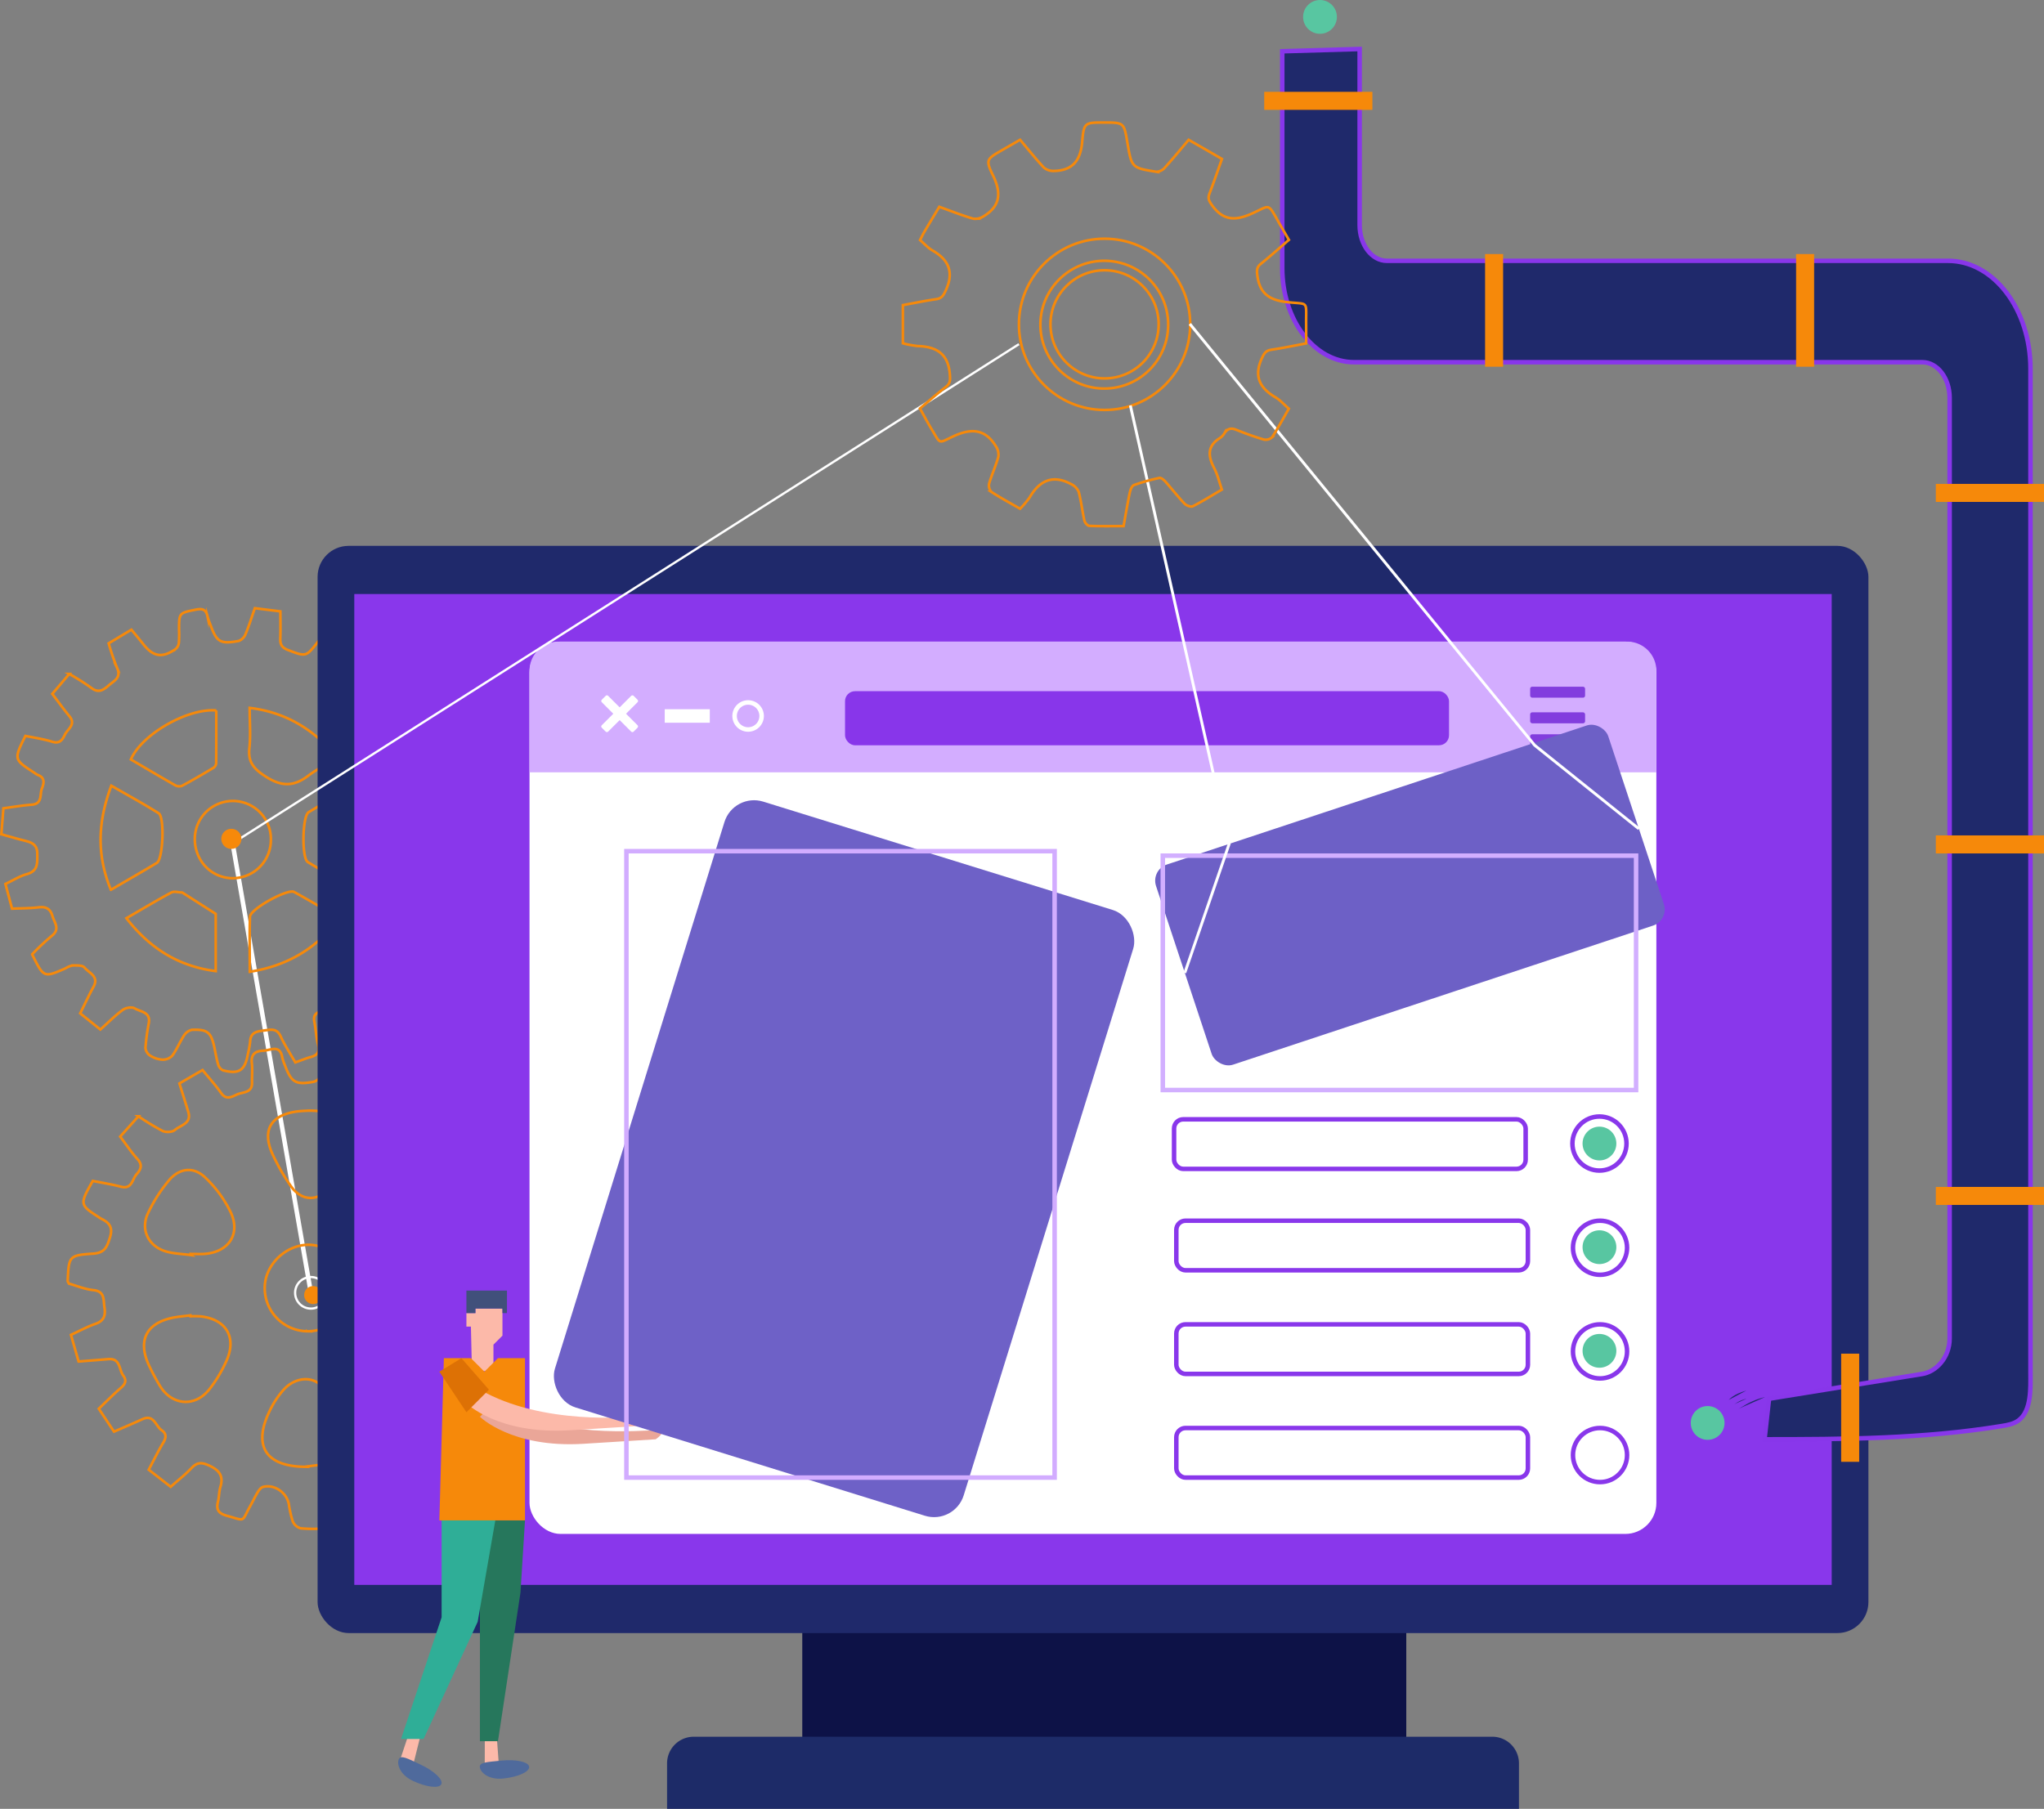 <svg xmlns="http://www.w3.org/2000/svg" viewBox="0 0 790.862 700"><rect x="0" y="0" width="790.862" height="700" fill="#808080" stroke="none"/><defs><style>.cls-1,.cls-14,.cls-15,.cls-25,.cls-26,.cls-3,.cls-4{fill:none;}.cls-1,.cls-26,.cls-3{stroke:#fff;}.cls-1,.cls-14,.cls-15,.cls-25,.cls-26,.cls-27,.cls-3,.cls-4{stroke-miterlimit:10;}.cls-1,.cls-14,.cls-15,.cls-25,.cls-27{stroke-width:1.744px;}.cls-2{fill:#f6890a;}.cls-3{stroke-width:0.874px;}.cls-4{stroke:#f6890a;}.cls-5{fill:#0d1247;}.cls-6{fill:#1d2b68;}.cls-27,.cls-7{fill:#1f296b;}.cls-8{fill:#8937eb;}.cls-9{fill:#fff;}.cls-10{fill:#d3adff;}.cls-11{fill:#8836ea;}.cls-12{fill:#823dde;}.cls-13{fill:#6d60c6;}.cls-14{stroke:#d2afff;}.cls-15{stroke:#8937eb;}.cls-16{fill:#58c6a1;}.cls-17{fill:#fcb9a9;}.cls-18{fill:#26775c;}.cls-19{fill:#2fae97;}.cls-20{fill:#eaa698;}.cls-21{fill:#dd7105;}.cls-22{fill:#41507b;}.cls-23{fill:#4f6a9c;}.cls-24{fill:#6e61c7;}.cls-25{stroke:#d2acff;}.cls-26{stroke-width:1.101px;}.cls-27{stroke:#8836ea;}</style></defs><title>desktop</title><g id="Layer_2" data-name="Layer 2"><g id="Layer_1-2" data-name="Layer 1"><line class="cls-1" x1="89.772" y1="325.039" x2="120.292" y2="500.311"/><circle class="cls-2" cx="121.164" cy="501.183" r="3.488"/><circle class="cls-3" cx="120.292" cy="500.311" r="6.104"/><path class="cls-4" d="M50.846,243.683c1.744,2.126,3.19,3.832,4.574,5.587,3.882,4.921,7.377,5.5,12.53,1.89a3.7,3.7,0,0,0,1.257-2.382,42.54,42.54,0,0,0,.076-5.041c0-6.642.031-6.488,6.449-7.806,2.619-.538,3.989-.056,4.548,2.591a25.231,25.231,0,0,0,1.111,3.171c2.428,6.789,3.792,7.663,10.987,6.342a4.594,4.594,0,0,0,2.614-2.606c1.345-3.207,2.374-6.547,3.606-10.062l9.888,1.233c0,3.6.1,7.057-.034,10.508-.084,2.243.581,3.516,2.848,4.385,7.115,2.731,7.073,2.836,11.864-3.315,1.282-1.646,2.576-3.283,4.019-5.121,1.47.708,2.83,1.344,4.172,2.015,1.375.688,2.732,1.411,4.588,2.373-1.047,3.589-1.934,7.215-3.189,10.708-.73,2.033-.548,3.273,1.271,4.608,7.011,5.147,4.279,5.538,11.933.671,1.883-1.2,3.755-2.41,5.816-3.735l6.733,7.151c-1.89,2.606-3.6,5.707-6,8.106-3.834,3.82-.125,6.093,1.144,9.049,1.449,3.375,3.783,2.513,6.264,1.883,3.1-.788,6.221-1.5,9.587-2.309,1.4,2.945,2.707,5.679,4.177,8.761-3.378,2.344-6.476,4.724-9.8,6.723-2.257,1.356-2.282,3.063-1.383,4.953,1.124,2.363-.331,6.355,4.186,6.669,3.071.213,6.118.776,9.19.96,3.989.239,3.033,3.275,3.309,5.578.259,2.159,1,4.536-2.416,5.164-2.33.428-4.54,1.538-6.872,1.906-3.907.618-5.054,2.691-5.294,6.561-.235,3.773.771,5.823,4.366,6.665a7.407,7.407,0,0,1,1.156.5c8.247,3.529,8.247,3.529,5.48,12.333-4.028,0-8.071.218-12.081-.054-4.856-.329-4.23,4.114-5.764,6.5-.564.877.3,3.336,1.256,4.4,2.605,2.891,5.609,5.421,8.39,8.033-4.651,8.754-4.651,8.754-13.314,5.026-6-2.58-7.5-2.2-11.119,3.481a4.526,4.526,0,0,0,.1,3.691c1.671,3.535,3.639,6.929,5.69,10.743l-7.726,6.21c-3.221-2.817-6.509-5.4-9.435-8.351-2.026-2.042-3.641-.931-5.116.211-1.852,1.434-5.7,1.045-4.865,5.15.586,2.878.682,5.865,1.393,8.7.677,2.7.045,4.22-2.695,4.949-1.882.5-3.692,1.272-6.056,2.107-1.918-3.356-4.066-6.595-5.677-10.083-1.577-3.414-4.049-2.541-6.7-2.228-2.708.32-4.932.809-5.091,4.207A38.943,38.943,0,0,1,95.894,408c-1.125,6.269-3.458,7.839-9.638,6.2a3.551,3.551,0,0,1-1.839-2.23c-.648-2.134-.987-4.361-1.457-6.549-1.264-5.892-2.646-7.121-8.576-6.9a4.753,4.753,0,0,0-3.114,2.092c-1.69,2.566-2.845,5.5-4.642,7.973a5.135,5.135,0,0,1-3.875,1.491,10.113,10.113,0,0,1-4.72-1.6,4.024,4.024,0,0,1-1.755-2.955,80.96,80.96,0,0,1,1.292-9.571c.785-4.377-3.243-4.355-5.439-5.714-1.053-.651-3.445-.28-4.563.539-3.02,2.212-5.681,4.912-8.733,7.642l-7.8-6.261c1.778-3.574,3.343-6.991,5.147-10.276,2.261-4.115-1.832-5.343-3.5-7.46-.724-.92-3-.794-4.578-.794a7.821,7.821,0,0,0-2.705,1.089c-8.462,3.7-8.462,3.7-12.973-5.387a91.757,91.757,0,0,1,7.514-7.074c3.478-2.646,1.14-5.111.358-7.759-.814-2.761-2.441-3.714-5.318-3.371-3.312.4-6.675.36-10.32.525-.876-3.274-1.693-6.33-2.559-9.565,2.946-1.389,5.477-3.02,8.247-3.791,4.451-1.238,4.066-4.29,4.085-7.807.021-3.888-2.4-4.526-5.206-5.233-2.829-.712-5.628-1.546-8.7-2.4.266-3.417.513-6.58.784-10.058,3.784-.493,7.351-1.117,10.945-1.385,4.327-.322,3.045-4.007,3.973-6.305.806-2,1.227-4.154-1.584-5.208a7.9,7.9,0,0,1-1.425-.886c-7.909-5.12-7.908-5.121-3.386-14.224,3.376.707,6.972,1.2,10.39,2.258,2.84.881,3.94-.717,4.83-2.647,1.046-2.268,4.52-3.962,1.779-7.265-2.231-2.687-4.265-5.54-6.608-8.61l6.584-7.71a89.345,89.345,0,0,1,8.424,5.326c2.876,2.288,4.8.879,6.925-.966,2.047-1.776,4.875-2.94,3.148-6.68a96.575,96.575,0,0,1-3.267-9.519Zm53.964,81.176a14.718,14.718,0,1,0-29.435-.184c.009,8.486,6.415,15.134,14.641,15.192A14.811,14.811,0,0,0,104.81,324.859Zm26.646,30.432c-6.241-3.586-11.9-6.918-17.642-10.1-2.511-1.391-17.007,6.607-17.1,9.576-.213,6.953-.068,13.917-.068,21.3C111.3,373.753,122.51,367,131.456,355.291Zm-82.544.053c9.014,11.583,19.985,18.573,34.552,20.47V353.661q-6.324-4.038-12.648-8.073c-.118-.075-.243-.193-.367-.2-1.4-.036-3.081-.569-4.162.01C60.631,348.433,55.127,351.747,48.912,355.344Zm-6.006-10.993c6.256-3.652,12.059-6.973,17.789-10.417,2.369-1.423,3.1-17.7.672-19.22-5.847-3.672-11.925-6.975-18.295-10.648C37.9,317.771,37.266,330.718,42.906,344.351Zm94.032-40.181c-6.17,3.552-11.909,6.742-17.521,10.141-2.457,1.487-2.761,17.787-.306,19.3,5.914,3.641,12,7.007,18.388,10.7C142.839,330.656,142.777,317.707,136.938,304.17ZM96.6,273.948c0,5.567.425,10.618-.112,15.564-.6,5.564,1.822,8.12,6.357,11.039,6.08,3.913,10.858,3.893,16.423-.349,3.455-2.634,7.467-4.536,11.445-6.894C121.581,282.462,110.932,275.71,96.6,273.948Zm-12.92.985c-11.185-.935-28.9,9.3-33.045,18.974,5.628,3.3,11.27,6.644,16.973,9.885a3.41,3.41,0,0,0,2.71.376c4.193-2.24,8.3-4.65,12.375-7.093a2.352,2.352,0,0,0,.945-1.715C83.7,288.536,83.679,281.71,83.679,274.933Z"/><path class="cls-4" d="M211.3,485.136a52.41,52.41,0,0,1,.515,7.6,4.244,4.244,0,0,1-2.185,2.988,72.256,72.256,0,0,1-7.51,2.241c-2.378.72-5.437.563-5.274,4.466.157,3.784-1.178,7.93,4.272,9.544,3.286.972,6.317,2.807,9.2,4.134.148.574.242.729.212.854-2.655,10.736-.41,9.179-11.287,8.588-6.193-.336-9.039,1.591-9.959,7.777a4.627,4.627,0,0,0,1.514,3.213c2.869,2.859,5.918,5.539,9.1,8.475-1.883,3.049-3.619,5.86-5.459,8.842-4.015-1.631-7.876-2.926-11.482-4.731-4.638-2.321-5.551,2.2-8,3.922-2.27,1.591-1.567,3.32-.438,5.266,1.965,3.387,3.765,6.869,5.862,10.731l-8.154,6.543c-3.364-2.963-6.394-5.9-9.744-8.422-1.07-.8-3.439-1.173-4.427-.531-2.188,1.423-6.219,1.247-5.842,5.389a44.8,44.8,0,0,0,1.216,8.626c1.083,3.654-.109,5.455-3.6,6.322-1.806.449-3.546,1.166-5.587,1.853-2.009-3.71-4.128-7.188-5.82-10.862-1.938-4.21-5.18-1.894-7.931-1.887-2.673.008-4.137,1.307-4.434,4.208-.368,3.6-1.2,7.152-1.936,11.283a50.975,50.975,0,0,1-7.8-.122,4.745,4.745,0,0,1-3.03-2.62,39.942,39.942,0,0,1-1.538-6.79c-.907-4.5-5.684-7.762-9.974-6.6-.814.22-1.554,1.209-2.049,2.015-1.063,1.732-1.909,3.6-2.905,5.37-3.546,6.319-1.565,5.83-9.046,3.768-3.3-.912-4.219-2.4-3.432-5.529.458-1.826.374-3.8.92-5.59,1.317-4.322-.441-6.508-4.354-8.315-2.843-1.313-4.63-1.327-6.8.963-2.388,2.519-5.157,4.676-8.064,7.262l-8.508-6.614c1.919-3.615,3.613-7.128,5.616-10.454,1.184-1.965,1.316-3.524-.631-4.836-2.369-1.6-2.949-6.314-7.451-4.248-3.544,1.626-7.14,3.138-10.962,4.809-1.966-2.96-3.8-5.715-5.894-8.874,2.851-2.711,5.562-5.47,8.477-7.993,1.687-1.459,2.464-2.841,1.012-4.788-1.729-2.317-1.038-6.822-5.8-6.415-3.746.321-7.495.607-11.493.928L27.454,516.58c3.235-1.479,6.268-3.149,9.494-4.263,3.375-1.165,3.954-3.35,3.456-6.446-.463-2.873.276-6.14-4.326-6.609-3.259-.333-6.414-1.678-9.426-2.518-.243-.542-.472-.807-.46-1.061.446-9.578.428-9.887,9.921-10.534,4.59-.313,5.355-2.828,6.463-6.372,1.22-3.9-.4-5.686-3.444-7.151a3.39,3.39,0,0,1-.369-.231c-8.053-5.19-8.053-5.19-2.867-14.386,3.543.713,7.264,1.289,10.888,2.237,4.352,1.138,4.359-2.962,6.092-4.864,1.463-1.6,2.464-3.455.4-5.728-2.419-2.666-4.426-5.707-6.776-8.8,2.35-2.616,4.563-5.081,7.053-7.852a97.523,97.523,0,0,0,9.341,5.66c1.3.616,3.785.5,4.772-.364,2.142-1.885,6.545-2.425,5.2-6.936-1.074-3.608-2.232-7.191-3.445-11.082l8.956-5.177c2.513,3.079,5.054,5.867,7.207,8.928,1.984,2.82,4.143,1.409,6.121.521,2.269-1.018,5.929-.5,5.811-4.634-.07-2.473.217-4.976-.067-7.418-.406-3.48,1.236-4.753,4.379-4.882,2.844-.118,6.52-2.611,7.41,2.709a16.35,16.35,0,0,0,.991,2.885c2.5,6.73,4.186,7.741,11.253,6.4A4.822,4.822,0,0,0,124,416.672a10.572,10.572,0,0,0,1.05-2.848c3.18-9.146,3.18-9.146,13.226-6.552,0,3.3.105,6.756-.035,10.2-.1,2.479.55,3.914,3.178,4.8,7.3,2.476,7.252,2.618,12.207-3.632,1.343-1.694,2.707-3.372,4.127-5.139,1.137.458,2.087.769,2.971,1.211,1.942.973,3.852,2.013,6.267,3.284-1.16,3.746-2.14,7.5-3.493,11.125-1.811,4.846,3.051,5.16,4.859,7.52,1.559,2.035,3.335,1.686,5.3.314,3.094-2.157,6.335-4.1,9.7-6.262l7.376,7.009c-2.547,3.4-4.936,6.818-7.558,10.044-3.095,3.807,1.129,5.628,2.086,8.309.78,2.183,2.214,3.061,4.762,2.3,3.733-1.114,7.6-1.792,11.677-2.718l4.337,9.15c-3.424,2.35-6.668,4.748-10.081,6.876-4.136,2.578-1,5.7-.778,8.553.179,2.313,1.159,3.95,4.111,3.959C203.192,484.2,207.09,484.774,211.3,485.136Zm-92.494,30.052a17.025,17.025,0,0,0,17.222-16.626c.15-8.656-7.984-16.869-16.678-16.839-8.915.029-16.874,7.831-16.919,16.584A16.689,16.689,0,0,0,118.808,515.188Zm-.985,52.449c2.724-.389,5.5-.578,8.162-1.208,6.648-1.57,10.007-5.681,8.041-12.029a57.2,57.2,0,0,0-8.821-17.15c-3.774-5.014-10.829-4.446-15.332.419a34.572,34.572,0,0,0-5.511,8.3C97.747,559.537,102.753,567.423,117.823,567.637ZM73.7,509.4l-.03-.367c-2.433.328-4.905.479-7.291,1.015-9.757,2.189-13.029,8.731-8.937,17.9a84.321,84.321,0,0,0,4.253,8.075c4.628,7.923,13.7,8.772,19.364,1.561a52.2,52.2,0,0,0,6.648-11.155c3.949-8.994-.306-15.926-10.1-17A36.15,36.15,0,0,0,73.7,509.4Zm-.027-23.726.034-.42c1.886,0,3.784.137,5.657-.024,9.068-.777,13.741-7.582,9.993-15.9a46.671,46.671,0,0,0-9.826-13.522c-4.486-4.431-10.039-3.91-14.151.982a58.764,58.764,0,0,0-8.146,12.764c-2.98,6.367.213,12.777,7,14.752C67.261,485.192,70.523,485.247,73.676,485.677Zm91.193,2.11.065.373a85.38,85.38,0,0,0,8.946-1.672c7.618-2.242,10.4-7.668,7.591-15.168a59.744,59.744,0,0,0-5.617-11.285c-4.187-6.507-11.328-7.475-16.666-2.059a45.15,45.15,0,0,0-7.46,10.627c-5.944,11.269-1.374,18.776,11.395,19.181C163.7,487.8,164.287,487.787,164.869,487.787Zm-45.427-57.98c-.978.07-2.878.09-4.742.358-9.944,1.431-13.367,7.2-9.322,16.33a78.363,78.363,0,0,0,7.105,12.434c3.619,5.277,9.191,6.244,13.854,2.04a31.941,31.941,0,0,0,7.754-10.282C140.248,436.874,135.444,429.845,119.442,429.807Zm28.379,93.217c.047,7.215,8.011,18.351,14.8,20.738,3.539,1.244,6.947.639,9.167-2.163a77.938,77.938,0,0,0,8.856-13.348c3.363-6.742.182-13.738-7.165-15.173a61.423,61.423,0,0,0-17.281-.6C150.749,512.992,147.784,517.453,147.821,523.024Z"/><rect class="cls-5" x="310.416" y="584.896" width="233.697" height="95.92"/><path class="cls-6" d="M268.411,672.1H577.4a10.316,10.316,0,0,1,10.316,10.316V700a0,0,0,0,1,0,0H258.1a0,0,0,0,1,0,0V682.412A10.316,10.316,0,0,1,268.411,672.1Z"/><rect class="cls-7" x="122.882" y="211.243" width="600.044" height="420.741" rx="12"/><rect class="cls-8" x="137.084" y="229.883" width="571.64" height="383.46"/><rect class="cls-9" x="204.877" y="248.303" width="436.001" height="345.313" rx="12"/><path class="cls-10" d="M216.163,248.3H629.585A11.293,11.293,0,0,1,640.878,259.6v39.283a0,0,0,0,1,0,0h-436a0,0,0,0,1,0,0v-39.29A11.286,11.286,0,0,1,216.163,248.3Z"/><rect class="cls-11" x="326.957" y="267.487" width="233.697" height="20.928" rx="3.868"/><rect class="cls-9" x="257.197" y="274.463" width="17.44" height="5.232"/><rect class="cls-9" x="231.037" y="274.463" width="17.44" height="3.488" rx="0.645" transform="translate(213.983 641.048) rotate(-135)"/><rect class="cls-9" x="231.037" y="274.463" width="17.44" height="3.488" rx="0.645" transform="translate(604.598 301.981) rotate(135)"/><circle class="cls-1" cx="289.461" cy="277.079" r="5.232"/><rect class="cls-12" x="592.046" y="265.743" width="21.255" height="4.251" rx="0.786"/><rect class="cls-12" x="592.046" y="275.662" width="21.255" height="4.251" rx="0.786"/><rect class="cls-12" x="592.046" y="284.164" width="21.255" height="4.251" rx="0.786"/><rect class="cls-13" x="453.378" y="305.596" width="184.314" height="81.579" rx="6.574" transform="translate(-81.24 189.08) rotate(-18.325)"/><rect class="cls-14" x="449.909" y="331.143" width="183.121" height="90.688"/><rect class="cls-15" x="454.269" y="433.167" width="136.032" height="19.184" rx="3.546"/><rect class="cls-15" x="455.141" y="472.407" width="136.032" height="19.184" rx="3.546"/><rect class="cls-15" x="455.141" y="512.519" width="136.032" height="19.184" rx="3.546"/><rect class="cls-15" x="455.141" y="552.632" width="136.032" height="19.184" rx="3.546"/><circle class="cls-15" cx="618.86" cy="442.541" r="10.464"/><circle class="cls-16" cx="618.86" cy="442.541" r="6.54"/><circle class="cls-16" cx="510.731" cy="6.54" r="6.54"/><circle class="cls-16" cx="618.86" cy="482.653" r="6.54"/><circle class="cls-16" cx="618.86" cy="522.765" r="6.54"/><circle class="cls-15" cx="619.078" cy="482.871" r="10.464"/><circle class="cls-15" cx="619.078" cy="522.983" r="10.464"/><circle class="cls-15" cx="619.078" cy="563.096" r="10.464"/><polygon class="cls-17" points="157.788 672.096 154.3 682.56 159.532 684.304 163.02 670.352 157.788 672.096"/><polygon class="cls-17" points="187.584 672.633 187.553 683.663 193.068 683.679 192.006 669.337 187.584 672.633"/><polygon class="cls-17" points="183.949 506.415 194.413 506.415 194.413 516.879 190.925 520.367 190.925 530.832 182.6 530.265 182.205 513.391 180.461 513.391 180.461 508.159 183.949 508.159 183.949 506.415"/><polygon class="cls-18" points="192.669 588.384 203.133 588.384 201.389 616.288 192.669 673.84 185.693 673.84 185.693 588.384 192.669 588.384"/><polygon class="cls-19" points="170.869 587.512 170.869 625.88 155.172 672.968 163.893 672.968 184.821 627.624 191.797 587.512 170.869 587.512"/><polygon class="cls-2" points="182.205 525.6 171.741 525.6 169.997 588.384 203.133 588.384 203.133 525.6 192.669 525.6 187.437 530.832 182.205 525.6"/><path class="cls-20" d="M185.693,548.272s12.208,12.208,40.112,10.464l27.9-1.744s5.232-3.488,0-3.488-38.368,3.488-62.784-10.464Z"/><path class="cls-17" d="M180.461,543.04s12.208,12.208,40.112,10.464l27.9-1.744s5.232-3.488,0-3.488-38.368,3.488-62.784-10.464Z"/><polygon class="cls-21" points="178.529 525.6 169.997 530.832 180.461 546.528 189.181 537.808 178.529 525.6"/><polygon class="cls-22" points="180.459 508.159 180.461 499.439 196.157 499.439 196.157 508.159 194.413 508.159 194.413 506.415 183.949 506.415 183.949 508.159 180.459 508.159"/><path class="cls-23" d="M170.753,690.486c-.817,1.744-5.722,1.172-10.956-1.279s-6.314-6.647-5.5-8.391,3.222-.378,8.456,2.073S171.57,688.741,170.753,690.486Z"/><path class="cls-23" d="M204.739,683.752c.195,1.917-4.308,3.944-10.058,4.529s-8.83-2.461-9.025-4.378,2.57-1.978,8.32-2.563S204.544,681.836,204.739,683.752Z"/><circle class="cls-16" cx="660.716" cy="550.67" r="6.54"/><path class="cls-7" d="M668.86,541.761c1.951-2,4.465-2.863,6.9-3.671"/><path class="cls-7" d="M670.984,543.423l.829-.463a13.086,13.086,0,0,1,3.945-1.664"/><path class="cls-7" d="M672.728,545.167l1.768-.98a28.06,28.06,0,0,1,8.414-3.524"/><rect class="cls-24" x="243.797" y="325.684" width="165.586" height="245.438" rx="12" transform="translate(147.437 -76.602) rotate(17.226)"/><rect class="cls-25" x="242.373" y="329.399" width="165.68" height="242.417"/><circle class="cls-4" cx="427.376" cy="125.514" r="33.136"/><circle class="cls-4" cx="427.376" cy="125.514" r="20.928"/><polyline class="cls-26" points="437.353 156.908 475.59 326.582 458.424 376.487"/><polyline class="cls-26" points="460.373 125.35 593.79 288.415 634.126 320.753"/><line class="cls-3" x1="90.644" y1="325.911" x2="394.24" y2="133.188"/><circle class="cls-2" cx="89.516" cy="324.627" r="3.9"/><path class="cls-27" d="M496.125,19.838v83.893c0,20.127,12.453,36.443,27.815,36.443H743.816c5.818,0,10.534,6.18,10.534,13.8V517.9c0,7.623-5.344,12.931-10.534,13.8L684.478,541.3l-1.744,15.7c30.831,0,61.287-.151,91.825-5.141,2.242-.366,4.57-.788,6.405-2.127,5.171-3.776,4.666-12.808,4.666-18.485V142.732c0-23.084-14.282-41.8-31.9-41.8H536.609c-5.818,0-10.535-6.179-10.535-13.8V18.966Z"/><rect class="cls-2" x="506.589" y="18.094" width="6.976" height="41.856" transform="translate(471.055 549.1) rotate(-90)"/><rect class="cls-2" x="766.446" y="169.822" width="6.976" height="41.856" transform="translate(579.184 960.685) rotate(-90)"/><rect class="cls-2" x="694.942" y="98.318" width="6.976" height="43.6"/><rect class="cls-2" x="574.606" y="98.318" width="6.976" height="43.6"/><rect class="cls-2" x="766.446" y="305.855" width="6.976" height="41.856" transform="translate(443.151 1096.717) rotate(-90)"/><rect class="cls-2" x="766.446" y="441.887" width="6.976" height="41.856" transform="translate(307.119 1232.75) rotate(-90)"/><rect class="cls-2" x="712.382" y="523.855" width="6.976" height="41.856" transform="translate(1431.74 1089.567) rotate(180)"/><path class="cls-4" d="M498.709,92.83c-3.779,3.244-7.23,6.337-10.833,9.241-1.535,1.237-1.653,2.3-1.418,4.3.853,7.232,4.652,9.825,11.8,10.577,8.234.866,7.044-.7,7.117,8.323.019,2.426,0,4.852,0,7.627-4.613.855-9,1.792-13.424,2.436-2.122.309-2.786,1.326-3.678,3.237-3.247,6.96-.926,11.559,5.222,15.184,1.852,1.091,3.335,2.809,5.178,4.405-2.172,3.774-4.185,7.535-6.511,11.091a3.6,3.6,0,0,1-3.207.832c-3.621-1.067-7.183-2.369-10.686-3.784-1.918-.774-3.256-.45-4.413,1.2a6.464,6.464,0,0,1-1.683,1.915c-5.082,3.058-4.854,7-2.408,11.7,1.327,2.549,1.99,5.444,3.011,8.351-3.865,2.263-7.474,4.533-11.26,6.455-.737.375-2.5-.279-3.207-1.018-2.6-2.74-4.923-5.749-7.44-8.575-.581-.653-1.64-1.512-2.282-1.372a73.827,73.827,0,0,0-9.84,2.763c-.8.3-1.387,1.863-1.615,2.941-.879,4.168-1.572,8.375-2.4,12.938-4.53,0-8.9.09-13.268-.094-.679-.029-1.706-1.219-1.888-2.026-.832-3.687-1.238-7.477-2.2-11.123a5.9,5.9,0,0,0-2.872-2.972c-7.072-3.84-12.245-1.516-16.113,5.111a33.75,33.75,0,0,1-3.706,4.382c-3.81-2.2-7.559-4.2-11.1-6.525a3.623,3.623,0,0,1-.868-3.23c1.032-3.5,2.6-6.856,3.565-10.376a5.871,5.871,0,0,0-.947-4.025c-4.3-7.03-9.916-6.991-16.847-3.69-5.568,2.652-4.5,2.859-7.985-2.855-1.524-2.5-2.874-5.1-4.549-8.088,3.308-2.781,6.553-5.677,9.986-8.332,1.836-1.42,1.736-2.832,1.564-4.987-.625-7.845-5.175-10.64-12.359-10.837a37.067,37.067,0,0,1-5.8-1.082V118.066c4.353-.789,8.625-1.67,12.933-2.3,2.131-.311,2.752-1.46,3.623-3.32,3.272-6.988,1.315-11.848-5.136-15.536-1.754-1-3.153-2.623-4.775-4.01.621-1.205,1.072-2.193,1.62-3.124,1.854-3.147,3.742-6.274,5.815-9.741,4.408,1.581,8.685,3.28,13.08,4.582a5.8,5.8,0,0,0,4.035-.894c6.622-3.98,6.907-9.174,3.66-15.848-2.958-6.08-2.452-6.328,3.536-9.781,2.211-1.274,4.426-2.541,6.966-4,3.053,3.625,5.989,7.343,9.219,10.786a5.7,5.7,0,0,0,3.921,1.269c7.516-.183,10.343-4.371,10.92-11.663.563-7.118,1.158-7.071,8.316-7.071,7.81,0,7.81,0,9.12,7.717,1.658,9.76,1.649,9.821,11.214,11.341a4.444,4.444,0,0,0,3.22-1.529c3.12-3.425,6.05-7.024,9.285-10.836,2.127,1.217,4.212,2.405,6.291,3.6,2.1,1.21,4.2,2.43,6.585,3.81-1.635,4.574-3.158,9.049-4.846,13.46-.706,1.845-.112,2.874,1.02,4.458,4.307,6.027,9.059,6.071,15.472,3.185,7.273-3.272,5.912-4.313,10.585,3.861C496.178,88.494,497.35,90.487,498.709,92.83Zm-46.72,32.6a24.719,24.719,0,0,0-49.437.151,24.719,24.719,0,1,0,49.437-.151Z"/></g></g></svg>